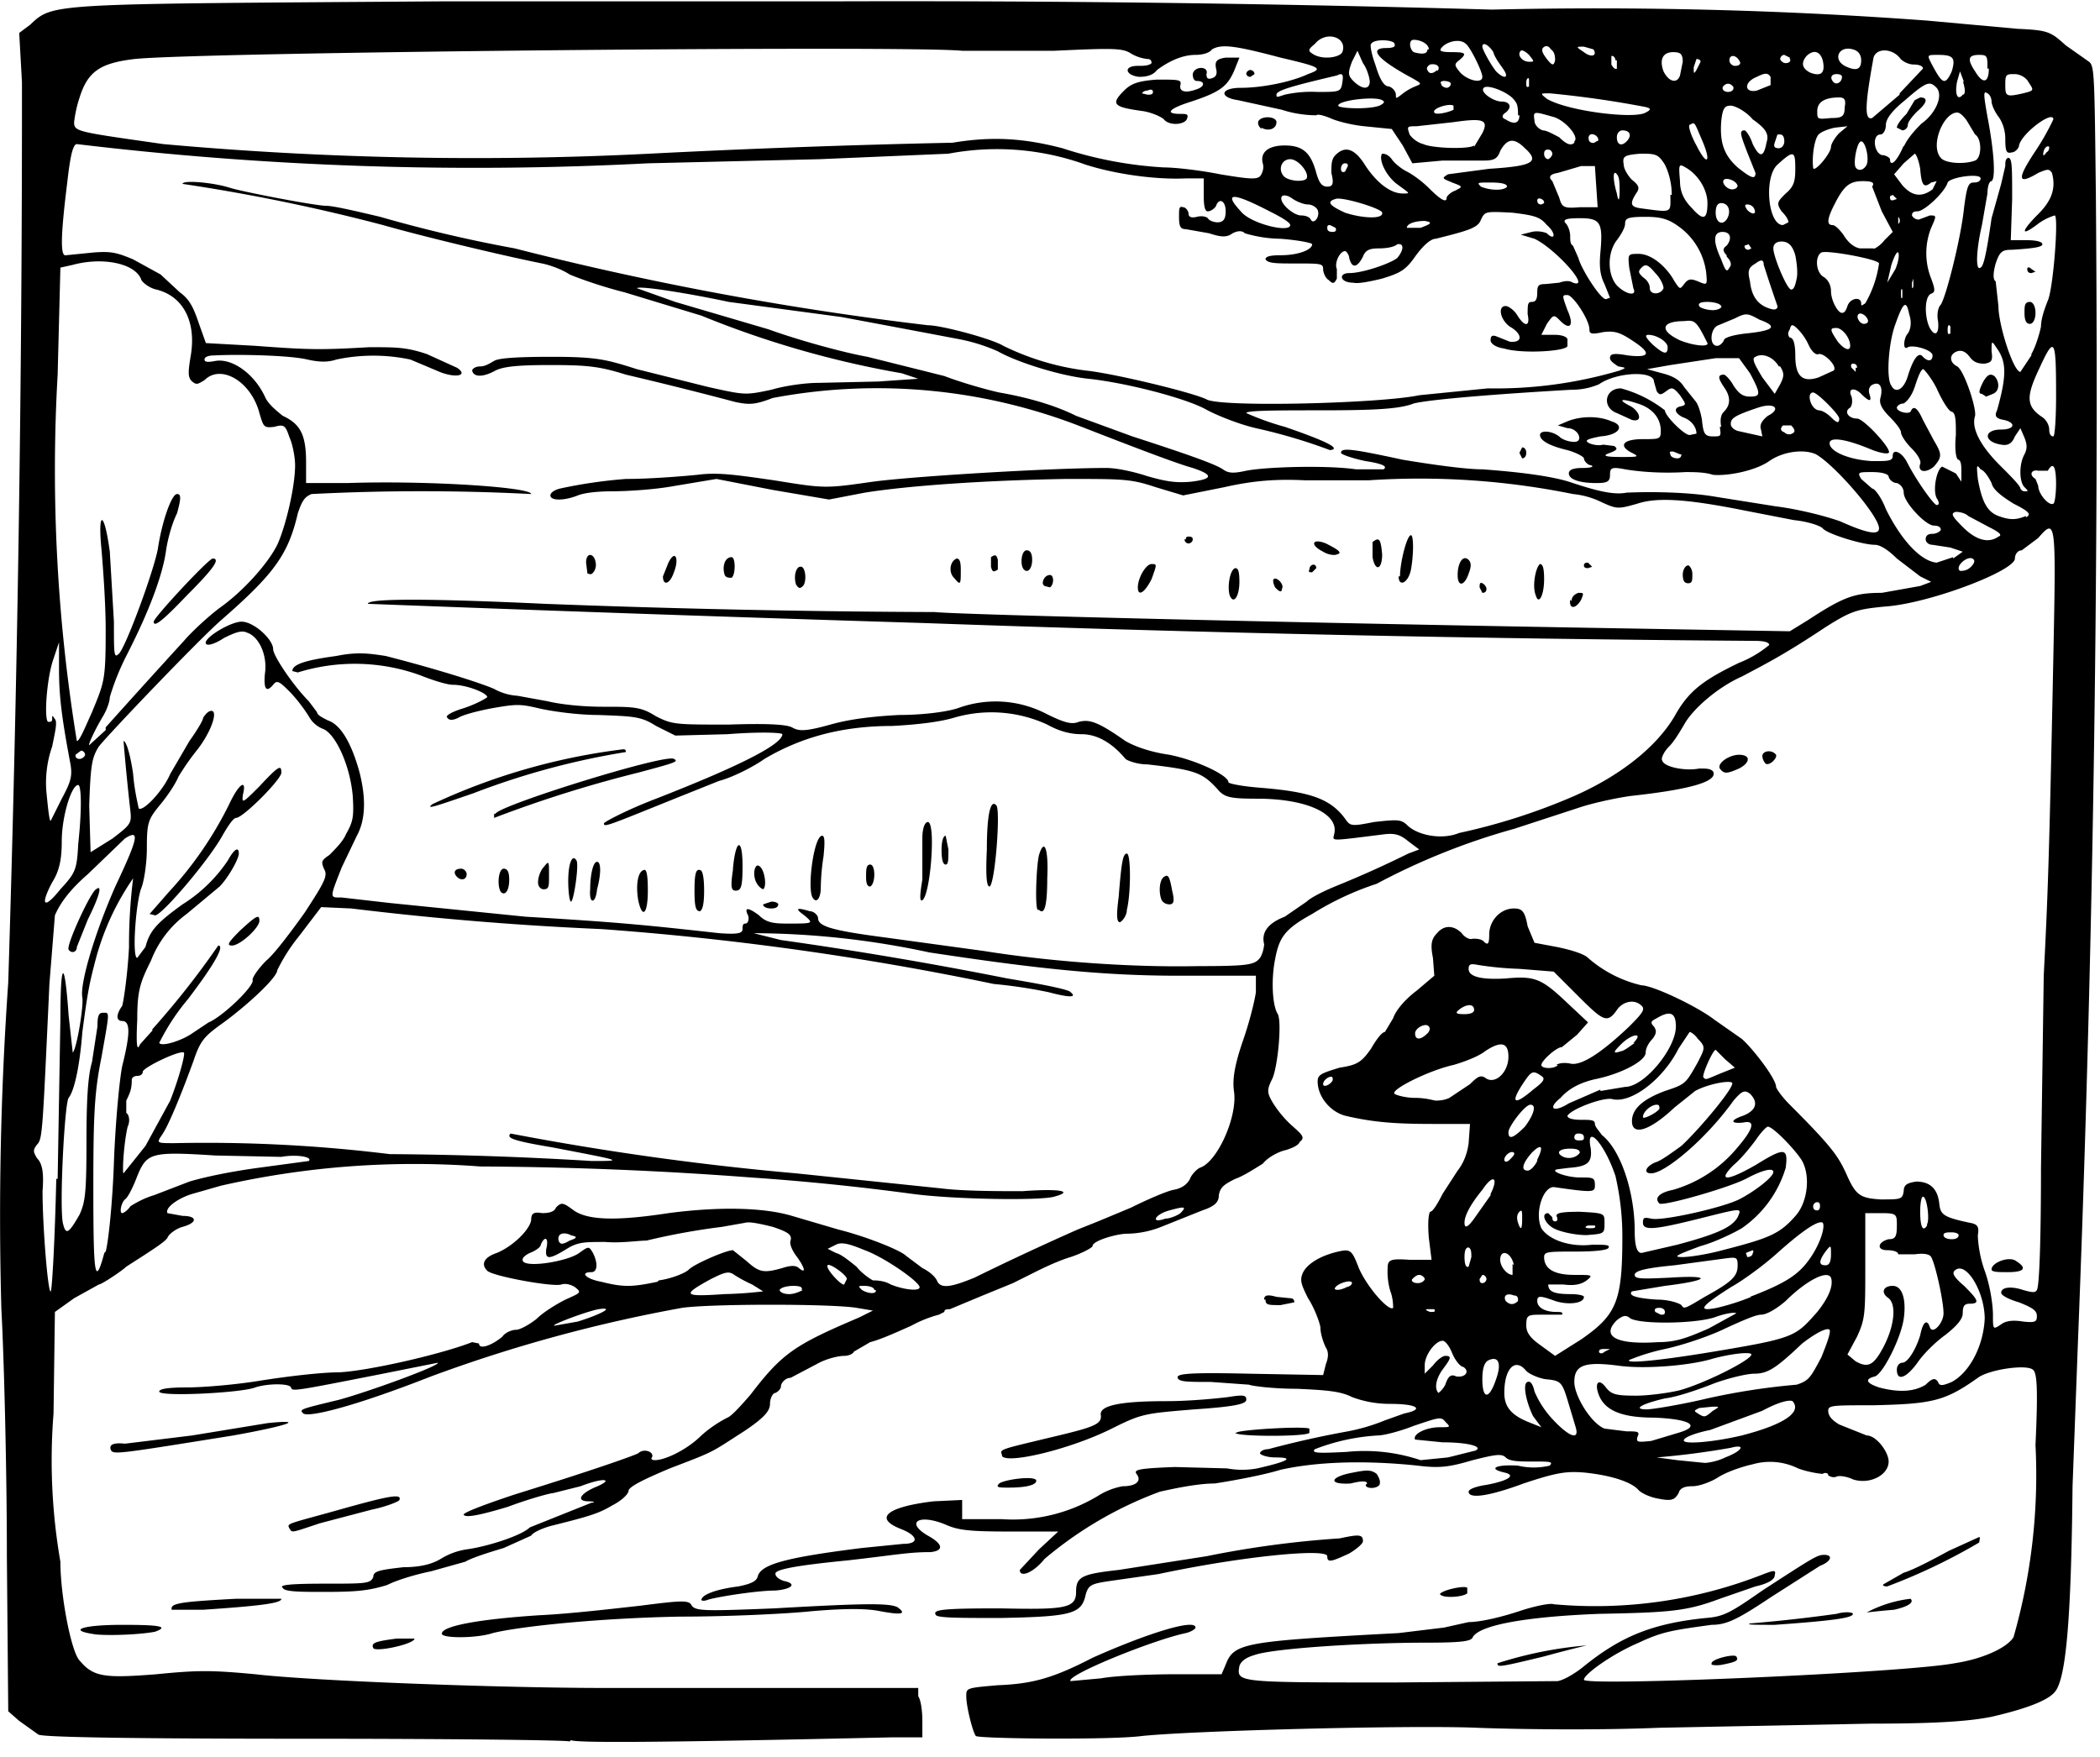 <?xml version="1.0" encoding="utf-8"?>
<svg xmlns="http://www.w3.org/2000/svg" xmlns:svg="http://www.w3.org/2000/svg" version="1.1" viewBox="0 0 153 128">
  <title>Tommy Brock sits on a bank, and watches Mr. Tod slink past in the distance.</title>
  <path d="M41.5 126.9c0-.1-8.6-.2-19.1-.2-12.1 0-19.2-.1-19.6-.3l-1.4-1-.8-.7-.1-11.3c0-6.2-.2-14.3-.4-18a244 244 0 0 1 .5-23.8A2058.4 2058.4 0 0 0 1.6 6l-.2-3.6.8-.6C3.9.2 3.5.3 32 .1h28.3a1512.4 1512.4 0 0 1 48.4.6 325.9 325.9 0 0 1 31.7.8l6.6.6c2.2.1 2.4.2 3.5 1.2l1.7 1.2c.4.3.4 1 .5 9.8a1756.1 1756.1 0 0 1-1.3 83.3l-.4 10.7c-.1 10-.5 14.1-1.3 15-.5.6-2 1.2-4.6 1.8-1.5.3-3.7.5-8.8.5l-15.4.3c-4.8.2-10.8.1-13.3 0-4.8-.2-20.5.2-24.4.6-2.2.3-11.9.2-12.1 0-.2-.2-.7-2.1-.7-2.9 0-.6 0-.6 2.3-.8 2.5-.1 4-.5 6.9-2 3.8-1.7 7.5-2.9 7.5-2.2 0 .1-.3.3-.7.4-2.4.5-8.8 3.1-8.4 3.5l2.2-.2c1.1-.2 3.6-.3 5.5-.3H89l.3-.7c.6-1.6 1.4-1.7 12.6-2.3l3.3-.4 1.8-.4c.9 0 2.5-.4 3.7-.8 1.2-.4 2.3-.6 2.5-.5a33.4 33.4 0 0 0 15.3-2.2c.8-.3.9-.3.8.1 0 .3-.5.6-1.4.8l-2.6.9c-2.4.9-3.6 1-8.8 1.1-5.2.2-8.7.8-9.2 1.7-.1.3-.8.4-3.5.4-4.3 0-11 .4-12.4.9-.7.2-1 .5-1.1.8-.2 1.2-.3 1.2 11.3 1.2l11.9-.1c.5-.1 1.3-.6 1.8-1 2.7-2.2 5-3.2 9-3.6 1.3-.1 1.8-.4 4.1-2 3.7-2.4 4-2.6 4.5-2.6.7 0 .5.5-.3.8l-3.6 2.3c-2.4 1.6-3.2 2-4.3 2-2.9.4-3.6.5-5.3 1.3-1.9.8-4 2.3-4 2.7 0 .5 23.3-.5 27-1.2 2-.3 3.8-1.1 4.3-1.9a43 43 0 0 0 1.6-14c.2-4.3.1-5.3-.2-5.5-.5-.4-3.2 0-4 .6-2.4 1.7-3.3 1.9-7.6 2-3 0-3.3 0-3.3.4s.3.7.8 1a2166 2166 0 0 0 2 .8c.7 0 1.6 1.2 1.6 1.9 0 1-1.4 1.7-2.6 1.3-.4-.2-1-.3-1.2-.2-.2.1-.5 0-.6-.1 0-.2-.3-.2-.4-.1-.1 0-1-.1-1.8-.4a4.6 4.6 0 0 0-3.3-.3c-.9.2-2 .6-2.6 1-.5.3-1.3.6-1.8.6s-.9.1-1 .5c-.3.5-.5.6-1.5.4-.6-.1-1.2-.4-1.4-.6-.5-.6-2-1.1-4-1.3-1.3-.1-2 0-4.4.8-2.7 1-4 1.1-4 .6 0-.2.6-.4 1.3-.5 1.6-.3 2.2-.7 1.3-.9-1.3-.3-.5-.6 1-.5a5 5 0 0 0 2.3 0c.3-.3 0-.3-1.2-.3-1 0-1.7 0-2-.3-.3-.3-.8-.2-2.4.2-1.7.5-2.4.6-4 .4-3.8-.4-7.3-.3-10 .3-1.3.4-3.5.8-4.8 1-1.3 0-3.1.4-4 .6a28 28 0 0 0-8.4 4.9c-.8 1-1.8 1.4-1.8.8l1.4-1.5 1.4-1.3h-3.6c-2.9 0-3.7-.1-4.6-.5-1.9-.8-3-.2-1.3.8 1.1.6 1.2 1.1.2 1.2-1.6 0-2.5.2-6 .6-4.1.4-5.4.7-5.3 1 0 .2.3.4.6.5 1 .2.6.6-.6.7-1.4 0-4.5.5-5 .7-.3.1-.4 0-.4 0 0-.4 1.1-.8 2.7-1 1-.2 1.3-.4 1.4-.7.2-.9 2-1.4 7.6-2.1l3-.3c1.2 0 1.1-.6-.2-1.1-2-.8-.9-1.6 2.4-2l2.1-.1v1.4h2.9a12 12 0 0 0 7-1.7 5 5 0 0 1 1.8-.7c1 0 1.4-.4 1-.9-.2-.3.1-.4 2.8-.5l3.8.1a6 6 0 0 0 2.2 0c2.2-.5 2.8-.8 1.3-.8-.6 0-1.1-.2-1.1-.3 0-.1.2-.3.6-.3a71.6 71.6 0 0 1 5.8-1.3 14 14 0 0 0 2.7-.8l1.4-.5c1.5-.3 1-.7-1-.7-1.1 0-2-.2-2.8-.5-.8-.4-1.7-.5-4-.6-1.7 0-3.3-.2-3.5-.3l-2.8-.2c-1.7 0-2.3 0-2.4-.3-.1-.3.8-.4 5.2-.3l5.4.1.2-.8c.2-.5.2-.9 0-1.2-.1-.2-.4-.9-.4-1.5-.1-.5-.5-1.5-.9-2.1-.5-1-.6-1.3-.4-1.8.3-.7 1.3-1.3 2.6-1.6.9-.2 1-.1 1.5 1.2.6 1.4 2.2 3.2 2.5 2.9 0-.1 0-.7-.2-1.2a5 5 0 0 1-.2-1.7c0-.6.2-.7 1.6-.6h1.6l-.2-1.6c-.1-1.2 0-1.8.1-1.9.2 0 .6-.7.9-1.3l1.1-1.7c.4-.5.7-1.2.8-2l.1-1.4h-2.7c-2.6 0-4.3-.1-6.4-.6-1.1-.3-2-1.4-2-2.5 0-.5.3-.6 1.6-1 1.3-.2 1.6-.4 2.3-1.4.4-.7.8-1.2 1-1.2l.6-1c.2-.6.9-1.4 1.7-2l1.3-1.1-.1-1.3c-.2-1-.1-1.4.3-1.8.5-.6 1.2-.6 1.8 0 .2.3.6.5.8.4.2 0 .6 0 .8.2.3.3.4.2.4-.5 0-1 .8-1.9 1.8-1.9.6 0 .8.2 1 1.3l.5 1.2 1.6.3c1 .2 2 .5 2.3.8a9 9 0 0 0 3.9 2c.8 0 4 1.5 5.3 2.5l2 1.4c.8.7 2.5 2.9 2.5 3.5 0 .1.4.7 1 1.3 3 3 3.5 3.7 4.1 5 .7 1.6 1 1.8 2.5 1.9 1.5 0 1.6 0 1.7-.6 0-.5.3-.6.9-.7 1 0 1.6.5 1.7 1.7.1.7.3.9 2.2 1.3.6.1.7.3.6.9 0 .4.1 1.5.5 2.6s.6 2.5.6 3.2c0 1.1 0 1.1.6.7.4-.3 1-.3 1.6-.2.9.1 1 0 1-.4s-.3-.6-1.3-1c-.7-.2-1.3-.5-1.3-.7 0-.4.7-.5 1.6-.2.7.2.9.2 1 0 .2-.3.3-4.2.3-8.9l.2-14c.3-5.9.4-8.5.7-23.2.2-10 .2-10.2-1.1-8.7l-1.2.9c-.3 0-.5.3-.5.6 0 .9-6.3 3.3-9.5 3.5-2 .2-2.4.3-4.3 1.5-3 2-4.4 2.7-6.1 3.6-1.8.8-3.6 2.4-4.2 3.5-.3.5-.7 1.2-1.1 1.6-.4.4-.6.9-.5 1 .1.5 1.7.8 2.7.6.5 0 .8 0 1 .2.4.7-1.4 1.3-6 1.8-1.4.2-3 .6-3.6.8l-4.9 1.6a49.1 49.1 0 0 0-10 4 21.4 21.4 0 0 0-4.7 2.2c-2 1.1-2.4 1.7-2.7 3.3-.3 1.5-.2 3.4.2 4 .3.6 0 3.8-.4 4.7-.4.8-.4 1 0 1.7a8 8 0 0 0 1.4 1.7c.8.7 1 .9.6 1.2-.1.3-.7.5-1 .6-.5.1-1.3.5-1.7 1-.5.3-1.4.9-2 1.1-.8.4-1.1.6-1.2 1.2 0 .5-.3.8-1.2 1.1l-3 1.2a7 7 0 0 1-2.5.5c-.7 0-2.5.5-2.5.9 0 .1-.7.5-1.6.8-1 .3-2.2.9-2.8 1.2l-1.4.7-2.2.9-2.4 1c-.2 0-.4 0-.4.2l-.4.2a9 9 0 0 0-2 .8c-.9.4-2.2 1-3 1.2l-1.2.7c0 .1-.3.3-.7.3-.4 0-1.3.2-2 .6l-1.9 1c-.4 0-.7.4-.7.6 0 .2-.2.4-.4.5-.2 0-.4.4-.4.8 0 .5-.4 1-1.9 2-2.5 1.6-2 1.4-5.4 2.7-1.9.8-2.9 1.3-3 1.6 0 .3-.6.8-1.2 1.1-1 .6-1.7.8-4.5 1.5-.7.2-1.3.5-1.4.7l-2 .9c-1 .3-2.3.7-2.8 1l-2.5.7c-1 .2-2.4.6-3.2 1-1.3.4-2.2.5-4.5.5-1.8 0-3 0-3.1-.3-.3-.2.5-.3 3-.3 3.1 0 3.4 0 3.6-.5 0-.4.4-.5 2.2-.7 1.4 0 2.2-.3 2.7-.6a5 5 0 0 1 1.9-.7c1.5-.2 4-1 4.6-1.6l4.5-1.8c.3 0 .2-.1-.2-.1-.9 0-.7-.5.4-1 1.5-.6.8-.8-1-.1l-2 .5c-.2 0-1.7.4-3.3 1-2 .6-3 .8-3.2.6-.2-.1 1-.6 3.7-1.5 5.8-1.8 8.6-2.8 9-3 .4-.4 1.2-.1 1 .3-.1.1 0 .2.2.2.8 0 2.4-.8 3.4-1.8a9 9 0 0 1 1.9-1.3c.3-.1 1.1-1 1.7-1.7 2.3-3 3.2-3.6 7.9-5.6l1-.5-1.2-.2c-1.8-.3-10.6-.3-12.7 0a108 108 0 0 0-18.3 5c-5.6 2.2-8.9 3-9.3 2.7-.3-.3-.3-.3 2.6-1 2.2-.6 7.4-2.5 7.2-2.7l-4 .8c-6.6 1.3-6.6 1.3-6.7 1-.1-.3-1.7-.3-2.6 0-1 .4-7 .7-7 .3 0-.2.7-.3 2-.3 1.2 0 3.6-.2 5.4-.5 1.9-.3 4.4-.6 5.7-.6 2.1-.1 7.4-1.3 9.7-2.2l.5.1c0 .5 1 .1 1.7-.5.2-.3.7-.5 1-.5.3 0 1-.4 1.5-.8.5-.5 1.5-1.1 2.1-1.4 1.1-.5 1.2-.5.7-.9-.3-.2-.7-.3-1-.2-.6.2-5-.6-5.4-1-.5-.5-.2-1 .7-1.3 1.2-.5 2.4-1.7 2.5-2.4 0-.5.2-.6.8-.5.5 0 .9-.1 1-.4.4-.4.5-.4 1.3.2 1 .7 3 .8 6.9.2 3.8-.5 7-.4 9 .2l3.4 1c2 .5 4.5 1.5 4.9 1.9l1.2.9c.6.3 1 .7 1.1 1 .3.5 1 .4 2.7-.3a208.9 208.9 0 0 1 7.5-3.5L80 89l2.4-1c1.2-.6 2.6-1.2 3.1-1.3.6-.1 1-.4 1.2-.8.1-.3.5-.7.7-.8 1.3-.4 2.8-3.8 2.5-5.6-.1-.8 0-1.7.6-3.5.5-1.4.9-3 1-3.7v-1.2h-5.6c-5.5 0-10.3-.5-18.2-1.7A61.5 61.5 0 0 0 54.9 68l2 .5a296.5 296.5 0 0 1 16.5 2.8c2.4.4 4.5.8 4.6 1 .5.4-.1.4-1.6 0a36 36 0 0 0-4-.6 216.2 216.2 0 0 0-28.6-4 233.5 233.5 0 0 1-18.2-1.5l-2.2-.1-1.6 2.1a13 13 0 0 0-1.6 2.5c0 .5-2 2.4-3.9 3.8-1.4 1-1.7 1.3-2.2 2.8-.8 2.2-1.8 4.7-2.3 5.4-.4.6-.4.6.9.6a109.3 109.3 0 0 1 15.7.8 267.3 267.3 0 0 1 14.7.5c2.4 0 2.3 0-2.9-1-3-.5-3.3-.7-3-1A207.5 207.5 0 0 0 58 85.5l10.6 1.1c1.6.2 4.2.2 5.9.2 2.7-.2 3.8 0 2.3.4-1 .3-7.3.2-10.3-.2a178.8 178.8 0 0 0-11.8-1.2A277 277 0 0 0 35 85a63.5 63.5 0 0 0-18.9 1.4L14 87c-1 .3-2 1-1.8 1.4l1.1.2c1.1 0 1.1.5 0 .8-.4.1-1 .5-1.1.8-.2.3-1 .8-1.6 1.2l-1.4.9c-.3.3-1.8 1.3-2 1.3l-1.8 1-1.4 1-.1 7.4a43.2 43.2 0 0 0 .5 10.8c0 2.5.8 6.6 1.4 7.2 1 1.2 1.8 1.3 5.6 1 3-.3 4-.3 7.2 0 4.3.5 18 1 25.5 1h22.8v.6c.2.3.3 1.1.3 1.8v1.2h-2.3c-17.7.4-23 .4-23.3.2zm84.2-20.7c1.3-.5 1.5-1 .4-.7a57.5 57.5 0 0 1-5.4.7l1.5.2 2 .2c.2 0 .9-.1 1.5-.4zm-20.2 0 2-.5c.6-.3-.6-.6-2.4-.6l-2-.2c-.2-.4.8-.9 1.8-.9.8 0 .8 0 .4-.4-.3-.4-.5-.3-2.3.3-1 .4-2.2.7-2.6.7a15 15 0 0 0-4.6 1c-.3.3.3.3 2.3.2a12.8 12.8 0 0 1 5.4.6l2-.2zm16.8-1.8c1.7-.5.8-1-1.8-1.1-2.3 0-3.4-.5-3.9-1.4-.5-1-.2-1.6.4-.8.4.5.7.6 2.2.6.9 0 2.4-.2 3.2-.4 1.8-.5 5.2-2.2 5.2-2.6 0-.2-1.3-.1-2.8.3-1.6.5-5 .8-7 .5-2.4-.3-3.1 0-3.1 1.2 0 1 1.2 3 2.2 3.4l1.6.2c.8 0 1 0 .8.4-.1.4 0 .4 1 .3l2-.6zm4.6.2c3.1-.8 4.4-1.7 3.7-2.5-.2-.1-.9 0-2.2.7l-3.8 1.4c-1 .2-1.8.5-1.9.7-.3.4 2.1.2 4.2-.3zm-12.1-.6-.6-2c-.4-1.3-.5-1.4-1.6-1.5-.6-.1-1.2-.4-1.4-.6-.8-1-1.6-.2-1.6 1.6 0 1 .5 1.6 1.7 2.1l1 .4-.6-.8c-.5-1-.8-2.4-.4-2.5.2-.1.4.2.5.7a7 7 0 0 0 1.3 2c1.2 1.3 2 1.6 1.7.6zm10-1.2c.5-.3.5-.3 0-.3l-1 .1c-.4.2-.4.2-.1.4.5.3.5.3 1.1-.2zm-.4-.9a49.1 49.1 0 0 1 6.5-1c.9-.3 1-.5 1.8-2 .4-1 .7-1.8.6-2-.2-.2-1.1.3-2 1-1.9 1.8-2.5 2.2-3.5 2.2-.5 0-1.8.3-2.9.7-1 .4-2.7 1-3.6 1.1-1.7.4-2.4.8-1.3.8.3 0 2.3-.3 4.4-.8zm-18.3-1.6c.7.1 1-.4.5-.7-.2 0-.6-.5-.8-1-.2-.5-.5-.9-.7-.9-.5 0-1.3 1-1.3 1.8v.6l.6-.6c.3-.4.7-.7.9-.7.5 0 .4.2-.2 1-.5.7-.6 1.4-.3 1.7 0 0 .3-.2.5-.6.2-.6.4-.8.8-.6zm2.9.2c.4-1.1.2-1.7-.5-1.4-.3.1-.5.5-.5 1.4 0 1.5.5 1.5 1 0zm31.3.4c.5-.5.7-.5.9-.2.1.3.3.3 1 0 1.3-.7 2.3-2.6 2.4-4.6 0-2-1.4-4.3-2.2-3.5-.2.2 0 .5.7 1.1 1 1 1.2 1.3.4 1.3-.4 0-.5.2-.5.7 0 .4-.4.9-1.3 1.6-.7.5-1.6 1.4-2 2-.8 1.1-1.5 1.4-1.5.5 0-.3.2-.5.4-.5.4 0 1-1 1.3-2 .2-1 .5-1.2.7-.6.2.6 1-.3 1-1 0-.9-.6-3.6-.9-4.1-.1-.2-.5-.3-1.2-.2h-1.2c0-.2-.4-.3-.8-.3-.8 0-.7-.6.1-.8.5 0 .6-.2.6-1s0-.9-1.1-.9h-1.2v3.8c0 3.5 0 3.9-.6 5.2l-.7 1.3.6.5c.9.5 1.3.3 2-1 .8-1.5 1-3.1.4-3.6-.6-.4-.4-.9.3-.9s1 1 .8 2.4c-.2 1.4-1.5 4-2.1 4.2-.8.2-.6.5.3.8 1.5.4 2.6.3 3.4-.2zm-15.5-2.4c6-1 6-1.1 7.6-2.9.8-1 1.2-1.9 1-2.5-.3-.6-1.9.3-3.3 1.7-.7.6-1.4 1-1.8 1-.4 0-1.5.5-2.6 1-1 .5-3 1.2-4.4 1.5a15 15 0 0 0-2.6.8c-.3.3 2.5 0 6.1-.6zm-9.6-.9c2.6-1.8 3-2.8 3-7.5 0-2-.3-3.5-.5-4.4-.8-2.4-2.2-3.9-1.8-2 .1 1-.2 1.3-1.6 1.4l-.8.1c-.7.1.6.6 1.6.6s1.1 0 1.1.6c0 .5-.2.5-3 .1-.8 0-1.4 1.9-.9 3 .5.8 2 1.4 3.7 1.2.9 0 1.3 0 1.2.2 0 .2-1 .3-2.4.3-2 0-2.3 0-2.3.4 0 .9.8 1.3 2.2 1.3 1.3 0 1.4 0 .9.4-.4.3-.9.4-1.7.3h-1.1c0 .5.4.7 1.6.7.6 0 1 .1 1 .2 0 .5-1.2.6-2.1.3-1.1-.4-1.3-.4-1.3 0 0 .5.6.8 1.4.8.3 0 .5 0 .4.2h-1.4c-1.1 0-1.2 0-1.2.8 0 .5.3.9 1 1.4l1.1.8 1.9-1.2zm-1.8-8c-.8-.3-1.2-1.2-.6-1.2l.3.3c0 .1 0 .3.2.3s.2-.2.1-.4c0-.2.3-.3 1.7-.3 1.8.1 1.8.1 1.8.8 0 .8 0 .8-1.3.9-.8 0-1.7-.2-2.2-.4zm2.8-.3h-.5c-.3.1-.2.2.1.2.3 0 .5 0 .4-.2zm1.1 9h-.4c-.2 0-.4 0-.4.2 0 .1.2.2.4 0l.4-.2zm7.2-1.5 2-1.1c-.1-.1-.8 0-1.6.3-1.6.5-5.8.5-6.2 0-.3-.2-.5-.1-.9.2-1.2 1.2 0 1.8 3 1.6 1.3 0 2.1-.3 3.7-1zm-82.4-.5c1.6-.5 2.8-1.1 1.5-.9-1 .2-3.6 1.2-3.2 1.2l1.7-.3zm79.2-.7c0-.2-.2-.3-.4-.3-.3 0-.4.1-.3.3l.4.2c.2 0 .3 0 .3-.2zm-16.8-.2h-.5c-.2 0-.1.1.2.2.3 0 .4 0 .3-.2zm23-.9c2.6-1 3.5-1.6 4.3-2.7.8-1.1 1.2-2.4 1-2.7-.3-.2-1.4.5-3.3 2.2-1 .9-2.5 2-3.4 2.5-2.2 1.4-2.5 1.8-1 1.5a17 17 0 0 0 2.5-.8zm-3.3 0c2-1.1 2.4-1.5 2.4-2.3 0-.6-.1-.6-.9-.5l-3.7.5c-2.1.2-2.9.4-2.9.7 0 .3.5.3 2.6.2 3.1-.2 2.9.2-.4.6l-2.4.4c-.3.3.3.5 1.8.6 1 0 1.7.3 1.8.4.2.3.2.3 1.7-.6zm-13.6.3c0-.2 0-.4-.3-.4-.5-.2-.8 0-.6.4.3.3.6.3.9 0zm-55-.7-.8-.5a10 10 0 0 1-1.3-.7c-.4-.3-.7-.2-1.7.3-2.2 1.2-2 1.3 1 1.1a29 29 0 0 0 2.8-.2zM4.2 85.9l.2-11.6c0-4.3.3-4.6.6-.3l.3 2.7c.3-.3.8-3.4.7-4-.2-1 .9-4.7 2.4-8.1 1.7-3.6 1.8-4.2.7-3.5l-2.7 2.6C4.9 65 4.3 66 4 66.7l-.4 5c-.5 10.8-.5 11.3-.9 11.7-.3.4-.3.5 0 1 .4.4.5 1.1.4 2.4 0 2.6.4 7.5.6 7.3.1-.2.3-3.8.4-8.2zM5 69.2c-.2-.3 1.6-4.2 2-4.4.5-.4.2.6-.6 2.2l-.8 2c0 .4-.4.5-.6.2zM58.4 94c.1-.2-.1-.3-.6-.3-.4 0-.9.1-1 .3 0 .1.2.3.7.3.4 0 .8-.2 1-.3zm5.3 0c0-.2-.4-.3-.7-.3-.5 0-.5 0-.2.3.5.3 1.1.3 1 0zm3.3-.2c0-.4-2.6-2.2-4-2.7-1.2-.5-1.7-.6-2.1-.4l-.6.3.6.3c.4.1 1 .6 1.5 1 .4.5 1 .9 1.2 1 .2 0 .8 0 1.3.3 1 .4 2.1.5 2.1.2zm31 0c.3 0 .5-.2.5-.3 0-.3-1 0-1.2.3-.2.2.2.3.8 0zm-50-.5c.8-.1 1.9-.5 2.2-.8.4-.4 2.7-1.4 3.2-1.4l1 .8c.9.8 1.2.9 2.6.5.6-.2 1-.2 1.2 0 .6.5.4-.1-.2-.9-.3-.4-.5-.9-.4-1.1.1-.4-.1-.6-1.3-1-.8-.2-1.7-.4-2-.3l-1.7.3a50 50 0 0 0-5.5 1c-.6 0-1.9.2-3 .1-1.5 0-2 0-2.8.5-1.3.8-1.6.8-1.5 0 .2-.8-.1-1-.4-.3 0 .2-.5.5-.8.6-.4.2-.6.4-.5.6.3.5 3.3 0 4.1-.6.7-.5.7-.5 1 0 .4.8.3 1.4-.1 1.4-.9 0-.4.5.7.7 1.6.4 2.2.4 4.1 0zm13.7-.1c0-.3-1.3-1.2-1.4-1-.2.2 1 1.5 1.2 1.4l.2-.4zm42.1 0c0-.1-.2-.3-.4-.3s-.4.2-.5.3c-.1.1 0 .3.4.3.3 0 .5-.2.5-.3zm4.5 0c0-.1-.1-.3-.3-.3l-.2.3c0 .1 0 .3.2.3s.3-.2.3-.3zm2-1c-.2-1-1-1.2-1-.4 0 .5.5 1.1.9 1.1v-.8zm-102.6-1c.2-.7.5-3.6.6-6.5.1-2.8.4-6 .6-7 .6-2.4.6-3.3 0-3.3-.4 0-.5-.4 0-1.1.1-.3.4-2.3.5-4.3a39 39 0 0 1 .3-5A19 19 0 0 0 7 69.8c-.5 1.9-.6 2.4-1 5.4-.2 2.6-.6 4.3-1 4.8-.3.4-.7 8.2-.4 9.2.2.8.4.7 1.2-.7.4-.9.5-1.5.5-5.3 0-3 .1-4.8.4-5.8l.4-2.6c0-.8.1-1 .4-1 .5 0 .5-.2-.1 3.2-.5 2.5-.6 4-.6 9.4 0 6.5.1 7.5.8 4.9zm99.5.4c0-.3 0-.6-.2-.7-.2 0-.3.2-.3.7 0 .5.1.8.3.7l.2-.7zm26.2-.2c0-.7 0-.7-.4-.2-.5.7-.5 1 0 1 .3 0 .4-.3.4-.8zm-7.9-.3c3.5-.9 4.2-1.2 5.4-2.6.8-1 1-2.8.4-3.9-.4-.7-2.1-2.5-2.5-2.5-.1 0-.5.4-.9 1-.3.4-1 1.3-1.6 1.8-1.2 1.2-.5 1.2 1.6 0 2.1-1.3 2.4-1.3 2.2.2a8.2 8.2 0 0 1-3.2 4.4c-.5.3-1.9 1-3 1.3-1.9.7-2 .8-1.3.8.5 0 1.8-.2 2.9-.5zm2.2.2c.1-.1 0-.2 0-.2l-.5.2.1.3c.2 0 .4-.1.4-.3zm-5.5-.6c3-.8 4-1.3 4.4-2 .3-.7.4-.7-2.8.1-3.2.8-4.1.9-4.1.3 0-.4.1-.4.6-.3.8.2 5.2-.8 6.4-1.4 1-.5 2.5-1.6 2.5-2 0-.3-.7-.2-2 .5-1.4.7-6 2-6.3 1.8-.4-.4 0-.8 1-1a9.5 9.5 0 0 0 4.7-3.1c1.2-1.4 1.3-2 .4-1.8-1 .1-.9-.2 0-.5 1-.4 1.1-1 .5-1.6-.4-.3-.6-.2-1.2.5-2 2.8-5 5.3-6 5.3-.6 0-.4-.5.3-.8.4-.1 1.2-.7 1.9-1.2 1.3-1.2 3.9-4.3 3.7-4.6-.2-.2-1.8.1-2.7.6l-1.5 1.2c-1.8 1.7-3.1 2.1-3.1 1 0-.9.8-1.6 2.4-2.2 1.5-.5 1.5-.5 2.4-2.1.5-1 .6-1.1 0-1.7-.2-.3-.5-.5-.6-.5l-.8 1.2c-1.1 2.2-3.4 4-4.8 3.7-.6-.2-3 .7-3.3 1.2 0 .2.4.3 1 .3.7 0 1 0 1 .3 0 .2.3.5.5.8 1.4 1.1 2.4 4.2 2.4 7 0 1.2.2 1.6.5 1.6l2.6-.6zM41.6 90c-.7-.3-1 0-.9.4.1.3.3.3.8 0 .6-.2.6-.3 0-.4zm101.1 0c0-.1-.2-.2-.5-.2s-.6 0-.6.2.3.3.6.3.5-.1.5-.3zm-34.1-3c.6-1.2.2-1.5-.6-.3-.9 1.1-1.3 1.9-1.3 2.4 0 .4.2.4.7-.3l1.2-1.7zm2.3 1.8c0-.5 0-.7-.2-.5-.2.2-.2.5-.1.8.2.6.3.5.3-.3zm29.5.4c.2-.3 0-2-.3-2-.1 0-.2.4-.2 1.1 0 1.1.2 1.5.5 1zM86 88.4c.5-.5.3-.5-.8-.2s-1.4 1-.3.6c.4 0 1-.3 1.1-.4zm-76.5-.5c.3-.2 1-.6 1.7-.8l2.6-1c1-.3 2.8-.7 5-1l3.7-.5c.3-.3-.9-.5-2-.3l-4.8-.1c-4.7-.3-5-.2-5.7 1.5-.3.8-.7 1.6-.9 1.7-.3.3-.4 1-.2 1 .1 0 .4-.2.6-.5zm123.1 0c0-.1 0-.3-.2-.3s-.3.2-.3.3c0 .2.1.3.3.3.1 0 .2-.1.2-.3zm-122-4.4 1.8-3.3c.7-1.8 1.1-3.4 1-3.5-.3-.2-3 1.1-3 1.4 0 .2-.2.3-.4.3s-.4.1-.4.3c0 .6-.1.9-.4 1.5v.9c.2.1.3.6.1 1-.3 1.3-.4 3.4-.3 3.4l1.6-2zm101.4 1c.5-1 .3-1.2-.4-.5-.7.8-.8 1.3-.3 1.3.2 0 .5-.3.7-.7zm-1.7-.5c-.2-.2-.7.2-.7.5 0 .2.2.2.4 0s.4-.4.3-.5zm4.8 0c0-.2-.2-.3-.7-.3-.8 0-1.1.3-.5.6.5.2 1 0 1.2-.3zm.3-1.1c0-.2-.1-.3-.4-.3-.2 0-.3.1-.3.3 0 .1.1.2.3.2.3 0 .4 0 .4-.2zm-4.3-.8c.6-.8.9-1.6.4-1.6-.4 0-1.6 1.6-1.6 2 0 .6.4.4 1.2-.4zm9.8-1.3c0-.2 0-.3-.2-.3-.4 0-1 .5-1 .9 0 .2 1-.3 1.2-.6zm-4.3-1.3 1.8-.3c1.4 0 3.7-2.8 3.7-4.4 0-1-.4-1.2-1.4-.6-.4.2-.5.3-.2.6.2.3.2.5-.1.9-.3.3-.5.7-.5 1 0 .6-1.7 1.5-3.5 1.9-1 .2-2 .6-2.7 1.4-1 .8-.5 1.1.6.4l2.3-1zm-11 .5 1.5-1c.6-.6.8-.7 1.2-.4.7.4 1.6-.5 1.6-1.6 0-1-.5-1.2-1.7-.4-.5.4-1.6.8-2.3 1-1.8.4-4.6 1.8-4.3 2.1.1.1.8.3 1.5.3.8 0 1.4.2 1.5.2.1 0 .6 0 1-.2zm6.1-.6c.8-.6.9-.8.6-1-.6-.4-.7-.4-1.3.5-1 1.5-.7 1.7.7.5zm-14.6-.7c0-.2 0-.3-.3-.2-.2.1-.4.3-.4.5 0 .3.6 0 .7-.3zm28.3-.5 1-.4-.7-.6-.7-.7c-.2 0-1 1.8-.9 2 .2.2.1.2 1.3-.3zm-12-.6c.1-.1.5-.2 1-.1.8.2 2.3-.8 4.3-2.7 1.1-1.1 1.2-1.3.8-1.6-.5-.4-1.3-.2-1.7.4-.7 1-1 .8-2.8-1l-1.8-1.8-2.5-.2a24 24 0 0 1-3.1-.3c-.5-.1-.6 0-.6.3 0 .6 1 .8 2.7.7 2.1-.2 2.6 0 4.4 1.7l1.6 1.5-.8.9-1.1.9c-.4 0-1.5 1-1.5 1.3 0 .3 1 .3 1.2 0zM119 76c.8-.8-.1-.7-.9.1-.6.6-.6.7 0 .5.2 0 .7-.4 1-.6zM11.1 75a61.4 61.4 0 0 0 4.8-6.1c.5 0-.3 1.4-2.2 3.9a15.9 15.9 0 0 0-2.1 3.2c.2.3 1.7-.2 2.4-.7l1.2-.8c1-.4 3.4-2.7 3.2-3.1 0-.2.4-.8 1-1.4.6-.5 1.8-2.1 2.8-3.5 1.5-2.3 1.7-2.7 1.4-3.2-.2-.5-.2-.6.4-1 .4-.4 1-1 1.2-1.5.5-.9.6-1.2.5-2.8-.2-2.3-1.3-4.6-2.2-4.9a2 2 0 0 1-1-.9 12 12 0 0 0-1.3-1.7c-.8-.8-1-1-1.3-.6-.5.6-.7.3-.6-.8.2-1.3-.4-2.7-1.3-3-.4-.2-.9 0-1.7.4-.6.4-1.2.6-1.3.4-.2-.4 1.8-1.6 2.6-1.6.9 0 2.3 1.3 2.3 2 0 .5 1.5 2.7 2.6 3.8l.6.8c0 .2.4.4.8.6.9.3 1.7 1.6 2.3 3.8.5 2 .4 3.5-.2 4.6l-1.1 2.3c-.9 2.3-.9 2.2 0 2.2l3.5.4 9.9 1c6.7.4 8.7.6 14.1 1.2 1.4.1 1.7 0 1.7-.3 0-.2 0-.4.2-.4s.3-.3.2-.6c-.3-.6 0-.6.8 0 .5.5 1 .6 2 .6 2 0 2 0 1.3-.6-.7-.5-.6-.6.4-.3.3 0 .6.3.6.5 0 .6 1 .9 4.8 1.4l7.3 1c5 .8 10.9 1.2 15.6 1.1 3.7 0 4.1-.1 4.5-.6.2-.3.3-.8.3-1-.2-.8.2-1.5 1.5-2l1.6-1.1c.3-.3 1.3-.8 2.3-1.2a76.3 76.3 0 0 0 5.1-2.3l.8-.3-.8-.6c-.6-.5-1-.6-1.8-.5-4 .5-3.7.5-3.6 0 .4-1.5-2-2.6-5.6-2.6-2 0-2.4-.1-2.9-.7-1.1-1.2-1.6-1.4-5.1-1.8-.8 0-1.5-.3-1.6-.4-1-1.2-2.1-1.8-3.2-1.8-.8 0-1.6-.2-2.5-.7a9.7 9.7 0 0 0-6.8-.5c-1 .3-2.6.5-4.5.6-3.6 0-6.6.8-9.3 2.4-1 .7-2.5 1.4-3.3 1.6l-3 1.2C44.2 60.2 44 60.3 44 60c0-.1 1.7-1 3.8-1.8 6.4-2.5 9.2-4 9.2-4.7 0-.1-1.4-.2-4 0l-3.8.1-1.4-.7c-1.1-.7-1.6-.7-4.2-.8-1.6 0-3.6-.3-4.4-.5-1.3-.3-1.6-.3-3.3 0-1.1.2-2.2.5-2.5.7-.4.2-.7.2-.8 0-.2-.1.2-.4 1.2-.7.9-.3 1.6-.7 1.7-.8 0-.3-1.5-.9-2.5-.9-.4 0-1.4-.3-2.4-.7a14 14 0 0 0-8.9-.2l-.4-.1c0-.5 1-.8 3.2-1.1 1.5-.3 2.3-.2 3.6 0 3.9 1 7 2 7.9 2.4a4 4 0 0 0 1.7.5l2.2.4c.8.2 2.4.4 4 .4 2.3 0 2.8 0 3.9.7 1.2.6 1.4.6 5.3.6 2.9-.1 4.2 0 4.6.2.5.3 1 .3 2.8-.2 1.4-.4 3.1-.6 5-.7 1.6 0 3.4-.2 4.3-.5a8 8 0 0 1 6.4.4c1.4.7 1.9.8 2.4.6.8-.2 1.4 0 3.4 1.4.7.4 1.8.8 3.2 1 2 .4 4.3 1.5 4.3 2 0 .1 1 .3 2.3.4 3.7.3 5.2.8 6.3 2.4.3.4.5.4 2 .1 1.8-.2 2-.2 2.5.3.8.7 2.5 1 3.7.5a44.7 44.7 0 0 0 8.4-2.7c3.4-1.5 6-3.6 7.3-5.8 1-1.8 2-2.6 4.7-3.9a8 8 0 0 0 2.2-1.3c0-.2-.4-.3-1-.3a2127.7 2127.7 0 0 1-60.6-1.3A5580.6 5580.6 0 0 1 26.8 44c0-.4 4.3-.4 12.9 0a815.5 815.5 0 0 0 28.4.6c2 .2 27 .8 50.8 1.2l11.5.2 1.3-.8c2.6-1.7 3.4-2 5.4-2l2.8-.5.8-.3-.8-.4-1.7-1.3c-.6-.6-1.2-1-1.6-1-.9 0-3.5-.8-3.8-1.2-.2-.2-1.1-.5-2.1-.6l-3.6-.7c-4-.8-6.3-1-7.8-.5-1.4.4-1.5.4-2.6-.1a6 6 0 0 0-2.1-.6 56 56 0 0 0-14.9-1h-4.6c-2-.1-3.7 0-5.9.5l-3 .6-2-.6c-1.8-.6-2.3-.6-6.5-.6-6 .1-11.6.5-14.7 1l-2.6.5-4.1-.7-4.1-.8-3 .5c-1.6.3-3.7.4-4.6.4-1 0-2 .1-2.5.3-1 .4-2 .4-2 0 0-.2.3-.4.7-.5a35.5 35.5 0 0 1 4.8-.7c1.8 0 4.2-.2 5.2-.3 1.5-.2 2.8 0 5.6.4 3.7.6 3.7.6 7.2.1 3-.4 13-1 17-1 .8 0 2.1.3 3 .6 1.4.4 2.1.5 3.2.4 1.6-.2 1.6-.5.1-1-1.1-.3-4-1.4-8.1-3A40.9 40.9 0 0 0 56.3 29c-1.3.5-1.7.5-2.7.3a288.8 288.8 0 0 0-8-2c-1.9-.6-2.8-.7-5.5-.7-2.3 0-3.4.1-4 .4-.9.5-1.6.5-1.7 0 0-.1.2-.3.6-.3.4 0 .8-.3 1-.4.3-.2 1.6-.3 4.2-.3 3.3 0 4 .2 6.2.9l5.2 1.3c2.7.6 2.7.6 4.6.2 1-.3 2.5-.5 3.4-.5l4.4-.1 2.9-.2-1.2-.4A70.4 70.4 0 0 1 51.1 23l-5.6-1.7c-1.6-.4-3.3-1-4-1.3-.6-.4-1.5-.7-2-.8-3-.6-8.8-2-11.6-2.8a135.9 135.9 0 0 0-14.6-3c0-.3 2.3-.1 3.5.3 1 .3 6.2 1.3 7 1.3.5 0 2.2.4 3.9.8a100.7 100.7 0 0 0 9.8 2.3 231.8 231.8 0 0 0 30.1 5.6c1 0 4.7 1 5.5 1.5a19 19 0 0 0 6 1.8c2 .2 7.8 1.6 8.8 2.1 1 .6 12.7.3 15.5-.3l5-.5A31.8 31.8 0 0 0 118 27c.5-.2.5-.2-.1-.3-.3-.2-.6-.4-.6-.6 0-.3.2-.4 1.3-.2 1.7.2 1.7-.2.3-1.1-.9-.6-1.3-.7-2.1-.6-.9.2-1 .1-1-.2 0-.7-1.2-2.5-1.6-2.5-.4 0-.4 0 0 1.1.5 1.1.2 1.5-.5.8-.5-.5-.5-.5-1 .2l-.4.8h1c.4 0 .8.1.9.3v.5c0 .4-3.3.6-4.6.2-.7-.1-1-.4-1-.6 0-.3.1-.4.4-.3l1 .4c1 .1.9-.6 0-1.1-.7-.5-.9-1.5-.3-1.5.2 0 .6.3.8.6.6 1 1 .9.8 0 0-.7 0-.9.3-.9s.4-.2.4-.7c0-.5.1-.6.6-.6l1-.1c.3-.1.7-.2 1 0 1.4.5-1.3-2.5-2.8-3.2l-1-.3.8-.2c.4-.1.9 0 1.1.1.6.6.7 0 0-.6-.5-.6-.9-.7-2.5-.9-2-.1-2-.1-2.3.5-.2.6-.9.8-3.3 1.4-.4 0-1 .6-1.5 1.3-.7 1-1.1 1.2-2.4 1.6-.8.2-1.8.4-2.1.3-1 0-1.1-.7-.3-.7 1 0 3-.7 3.5-1.1.5-.6.5-1.1 0-1-.2.2-.8.3-1.3.3-.7 0-1 .1-1.2.6-.4.8-.8.9-1 .1 0-.2-.2-.5-.3-.5-.4 0-.8.9-.6 1.3v.7c-.2.4-.3.4-.6.1-.2-.1-.4-.5-.4-.8 0-.4-.2-.4-2-.4-1.4 0-2 0-2.2-.3 0-.2.3-.3 1.1-.3 1.3 0 2.3-.4 2.3-.8 0-.1-1-.3-2.3-.4a9.6 9.6 0 0 1-2.6-.4c-.2-.2-.5-.2-.9 0-.4.3-.8.3-1.7 0l-1.7-.3c-.4 0-.5-.2-.5-.9 0-.6 0-.8.3-.7.2 0 .4.3.4.5s.2.3.6.2c.4-.1.7 0 .8.1.1.2.5.3.7.3.4 0 .6-.2.6-.8 0-.8-.5-1-.7-.4-.1.2-.4.4-.6.4-.2 0-.3-.3-.3-1.2V13h-1.3c-2.2.1-5.1-.3-7.3-1a19 19 0 0 0-10-.8l-9.4.4-12.5.3a242.9 242.9 0 0 1-41.6-1.4c-.3 0-.5 1-.7 2.8-.5 4-.5 5.4-.1 5.3l2-.2c1.3-.1 1.7 0 2.9.5l2 1.1 1.4 1.3c.7.5 1 1.1 1.4 2.3L15 25l3.6.2c4 .3 4.8.3 8.3.1 2 0 2.7 0 4.2.5l2.2 1c.9.6-.2.8-1.5.2l-1.9-.8a13 13 0 0 0-5.4 0c-.6.2-1.2.2-2.1 0-1.2-.3-4.9-.4-6.8-.3-.4 0-.7.1-.7.3 0 .2.3.2.8.1 1.2-.2 2.8.9 3.6 2.6.2.5.8 1 1.3 1.4 1.3.6 1.7 1.4 1.7 3.4v1.5h3c5.8-.2 13.4.3 13.4.8a156.3 156.3 0 0 0-16 0c-.5.2-.7.5-1 1.4-.7 3-1.7 4.4-5.6 7.8-1.7 1.5-8.2 8.3-8.9 9.2-.5.8-.6 1.3-.7 4.3l.1 3.4 1.6-1c1.3-1 1.4-1.1 1.3-2A170.7 170.7 0 0 1 9 54c.2 0 .5 1 .7 2.4.1 1.3.4 2.4.4 2.5.3.3 1.8-1.3 2.3-2.5l1.4-2.4c.5-.7 1-1.5 1-1.7.2-.3.4-.5.6-.5.5 0 0 1.5-1 2.8a18 18 0 0 0-1.4 2c-.2.5-.8 1.4-1.3 2-.9 1.1-1 1.3-1 3.2 0 1.1-.2 2.4-.4 2.9-.4 1-.7 5.1-.3 5.1l.6-.8c.3-1.2.9-1.8 2.7-3.1a11 11 0 0 0 3.3-3.2c.5-.9.8-1 .8-.5 0 .4-.8 1.8-1.4 2.4l-2.4 2A7.6 7.6 0 0 0 11 70c-.8 1.6-1 2.2-1 4.3-.1 2 0 2.3.2 1.8l.9-1zm6.4-7.2c1.2-1.1 1.4-1.2 1.4-.7s-1.4 1.8-2 1.8c-.4 0-.3-.2.6-1.1zm64-2.4c.2-2.5.3-3.2.6-3.2s.3 2.9 0 4.1c0 .4-.3.8-.5.9-.2 0-.3-.3-.1-1.8zm-70.6 1.2 1.4-1.6a27 27 0 0 0 4.4-6.4c.7-1.5 1.3-1.9 1-.7-.1.7 0 .6 1.2-.6 1.4-1.5 1.6-1.6 1.6-1 0 .5-2.8 3.3-3.3 3.3-.2 0-.6.6-1 1.3-1 1.8-4.4 5.8-4.9 5.8l-.4-.1zm35.6-1c-.2-1.2 0-2.1.4-2.2.2-.1.3.3.3 1.5 0 1.7-.4 2.1-.7.7zm4.1-.7c0-1.2.1-1.6.4-1.5.2 0 .3.6.3 1.5s-.1 1.4-.3 1.5c-.3 0-.4-.3-.4-1.5zm25 1.4c-.2-.2-.1-3.2.1-4 .4-1.3.7-.4.6 1.7 0 2-.2 2.7-.6 2.3zm-20-.4.6-.2c.3 0 .5.1.5.2 0 .2-.2.3-.5.3s-.6-.1-.6-.3zm29-.4c-.2-.6-.1-1.4.2-1.6.3-.2.4-.1.6 1 .2.8.1 1-.2 1-.2 0-.5-.1-.6-.4zm-43.2-1.3c0-1.3.3-2 .6-1.5.2.3-.2 3-.4 3-.1 0-.2-.7-.2-1.5zm1.6.6c0-1 .2-2 .5-2s.3.9 0 2c-.1 1.1-.6 1.1-.5 0zm16.2.6c-.4-.7.1-4.5.7-4.5.2 0 .2.5.1 1.5a16 16 0 0 0-.2 2.3c0 .7-.3 1.2-.6.7zm8-1.3v-3c0-.8.2-1.2.4-1.2.6 0 .2 5.3-.4 5.7-.2.1-.2-.3 0-1.5zm-30.7.9c-.3-.4-.2-1.7.2-1.7.3 0 .4.3.4.8 0 .8-.3 1.2-.6.9zm2.7-.7c0-.4.2-.9.4-1.1.4-.5.4-.5.4.6 0 .8 0 1-.4 1-.2 0-.4-.2-.4-.5zm14.2-1c.2-2.2.7-2.3.7-.2 0 1.5-.1 1.8-.5 1.8-.3 0-.4-.2-.2-1.5zm1.7 1c-.3-.6-.1-1.4.2-1.2.4.2.6 1.5.3 1.7 0 0-.3-.1-.5-.5zm8-.4c0-.5 0-.9.3-.9.4 0 .4 1.4 0 1.6-.2 0-.3-.2-.3-.7zm8.8-2c0-2.7.3-3.7.7-3.2.3.4-.1 5.7-.5 5.9-.2 0-.3-.6-.2-2.7zm-38.6 2c-.3-.3-.2-.6.3-.6.2 0 .4.2.4.4 0 .4-.4.5-.7.2zm35.3-2c0-.5.1-1 .3-1l.2 1c0 .7 0 1.1-.2 1.1s-.3-.4-.3-1zm-32.5-2.6c.2-.6 12.4-4.4 13-4 .4.2 0 .3-2.6 1A90.3 90.3 0 0 0 36 59.6v-.3zm-4.6-.7a45.9 45.9 0 0 1 13.9-4c.1 0 .2 0 .2.2a55.4 55.4 0 0 0-11.1 3c-2.9 1-3.5 1.2-3 .8zm83-14.8c0-.3.2-.5.5-.6.4 0 .4 0 .2.5-.4.7-.9.7-.8 0zm-24.9-.4c-.2-.6 0-1.9.4-2 .2 0 .3.2.3 1 0 1-.4 1.7-.7 1zm22.3 0c-.3-.7 0-2.1.3-2.3.2 0 .3.3.3 1.1 0 1.2-.4 1.9-.6 1.2zm-29-.6c0-.7.6-1.7 1-1.7s.4 0 0 1.1c-.5 1-1 1.3-1 .6zm10 0c-.1-.2-.2-.5-.1-.6.2-.2.8.4.6.7 0 .3-.2.2-.4 0zm14.9 0c0-.2 0-.4.2-.3.2.1.3.3.3.4 0 .2-.1.3-.3.3l-.2-.4zM58 42.6c-.2-.6 0-1.3.3-1.3.4-.1.5 1.1.2 1.4-.2.2-.3.2-.5-.1zm18 0c-.1-.2.1-.7.5-.7.3 0 .3.7 0 .9l-.4-.1zM48.3 42l.4-1c.5-1 .8-.3.4.7-.3.9-.8 1-.8.3zm21.2.1c-.4-.4-.3-1.2.2-1.4.2 0 .3.2.3.8 0 1.1 0 1.2-.5.6zM102 42c0-1 .5-3 .8-3 .2 0 .2 1.4 0 2.5-.2 1-.9 1.3-.9.5zm4.2-.1c0-.9.4-1.5.8-1.1.2.2.2.5 0 1-.3.9-.8 1-.8.1zm16.4 0c0-.4.2-.7.4-.7.1 0 .3.3.3.6 0 .5 0 .7-.3.7s-.4-.2-.4-.7zm-69.8 0c-.2-.6 0-1.3.5-1.3.3 0 .3 1.3 0 1.5-.2 0-.4 0-.5-.2zm-10-.1-.1-.8c0-.8.6-.7.7 0 .1.5-.3 1-.5.8zm29.4-.5v-.7c.3-.2.4-.2.5.2v.7c-.3.2-.4.2-.5-.2zm2.4.2c-.3-.3-.2-1.4.2-1.4.3 0 .4.3.4.7 0 .6-.3 1-.6.7zm20.8 0c0-.4.5-.5.5-.1l-.3.3c-.2 0-.3 0-.2-.2zm4.6-.9v-1.1c.5-.4.6-.2.7.9 0 1.1-.5 1.3-.7.2zm15.4.6c0-.2.2-.2.3-.2l.3.3-.3.1c-.1 0-.3 0-.3-.2zm-19-1c-1-.5-.8-1 .2-.6 1 .5 1.2.7.8.8-.2.1-.7 0-1-.2zm-10-.9c0-.1 0-.2.2-.2.1 0 .3 0 .3.2s-.2.3-.3.3a.3.3 0 0 1-.3-.3zM104 75.3c.2-.2.2-.4.1-.5-.2-.3-1 .1-1 .5 0 .5.4.5.9 0zm3.4-1.7c0-.4-.4-.5-1-.1-.4.3-.4.4.3.4.4 0 .7-.1.7-.3zM5.7 61.5c.3-2.8.2-4.3 0-4.3-.5 0-1.2 2.3-1.2 4.1 0 1.4-.2 2.2-.7 3-.9 1.7-.6 2 .6.5 1.1-1.2 1.2-1.4 1.3-3.3zm-1.2-3.3c.7-1.3.8-1.7.6-2.7-.6-3.2-.8-4.8-.8-6.7v-2L3.9 48c-.5 1.4-.7 4.4-.4 4.6.2 0 .3 0 .3-.2 0-.3 0-.3.2 0 .2.2 0 1-.2 2a8 8 0 0 0-.4 3.5c.1 1 .2 2 .3 1.9l.8-1.6zM6.2 55c0-.1-.1-.3-.3-.3l-.4.3c0 .1 0 .3.3.3.2 0 .4-.2.4-.3zm1.5-2a831.4 831.4 0 0 1 5.7-6.3c.6-.7 1.8-1.8 2.6-2.4 1.7-1.2 3.5-3.2 4.2-4.6.6-1.3 1.3-4.2 1.3-5.8 0-.6-.2-1.6-.4-2-.3-.9-.4-1-1.1-.8-.8.1-.8 0-1.1-1-.6-2.3-2.8-3.6-4-2.4-.5.3-.6.4-1 0-.2-.3-.2-.6 0-1.8.4-2.4-.5-4.3-2.5-4.8-.5-.1-1-.5-1.1-.7-.4-1.2-2.8-1.7-5-1.1l-.9.2-.2 7.8A122.5 122.5 0 0 0 5.6 54c.2 0 .6-1 1.1-2.1.9-2.2 1-2.3 1-6 0-2-.2-4.6-.3-5.8-.3-3 .2-2.9.6.1l.3 5.1c0 2.5 0 2.7.4 2.3.6-.8 2.5-6 2.8-7.6.3-2 1-4 1.4-4 .3 0 .3.3 0 1.4-.4.8-.7 2-.8 2.7-.2 1.5-1 4-2.9 7.7a18 18 0 0 0-1.2 3c0 .3-.2.9-.5 1.4-.6 1-1.1 2.1-1 2.1l1.2-1.1zm3.5-7.7c0-.3 4-4.6 4.3-4.6.6 0 0 .8-1.9 2.7-1.9 2-2.4 2.3-2.4 1.9zm132.5-4.6c-.4-.2-1.3.6-.9.9.2 0 .5 0 .8-.3.3-.3.3-.5.1-.6zm-1.4 0 .7-.5-.9-.3-1.3-.2c-.3 0-.5-.2-.5-.4 0-.3.2-.4.5-.4s.6-.2.6-.3c0-.2-.2-.3-.5-.3-.6 0-2.2-1.7-2.2-2.4 0-.3-.2-.6-.5-.7-.3 0-.6-.3-.6-.5-.1-.2-.6-.3-1.2-.3-1 0-1.1 0-.8.5l.8.7c.2 0 .7.7 1 1.5 1.2 2.4 2.6 3.8 3.7 3.9l1.2-.4zm3.3-1.6c.3-.1.1-.3-.7-.7l-1.5-.8c-.2-.2-.6-.3-.9-.3-.4.1-.3.3.5 1.1 1 1 1.9 1.2 2.6.7zm-8.7-.6c0-.9-3.2-4.6-4.6-5.4-.9-.4-2.4-.2-3.4.5s-3 1.1-4.1 1c-.6-.2-1.4-.2-2-.2-1.6.1-3.2 0-4.4-.2-1-.2-1.1-.1-1.1.4s-.2.6-1 .6c-1.3 0-2-.3-2-.7 0-.3.4-.4 1-.4s.9-.1.6-.2c-.2 0-.5-.3-.5-.5 0-.1-.5-.4-1.2-.6-1.3-.3-2-.7-2-1.1 0-.4 1-.3 1.5.2.3.2.7.3 1 .3.7 0 .3-1-.5-1l-.7-.2.7-.3c1-.4 2.3-.4 3.2 0 1 .3.6 1-.8 1.1-1 .2-1.2.3-.8.5.2.1.7.2 1 .1l.8.1c.3.2.2.3-.3.5-.6.2-.4.3.8.3 1.2 0 1.4 0 .8-.3-1-.5-.7-1 .8-1 1.2 0 1.3 0 1.3-.6 0-1-.7-1.7-1.7-2-1.2-.4-1.5-.3-.5.2.7.4.9 1.2.1 1l-1.1-.5c-1.1-.4-.9-1.8.3-1.8a9 9 0 0 1 3.2 1.6c0 .4 1.4 1.8 1.8 1.8l.5-.1c0-.5-.4-1-1-1.2-.6-.3-.7-.7-.1-.8.4-.1.3-.2-.1-.8-.5-.6-.6-.6-1-.3s-.5.3-.7 0l-.2-.7c0-.8-2.7-.7-4 .2a5 5 0 0 1-2 .4c-5.3.3-10.3.7-11.5 1-1 .4-2.8.5-6.8.5-3 0-5.4 0-5.4.2 0 0 1.3.6 2.8 1 2.9 1 4.2 1.6 3.3 1.7a40 40 0 0 0-5.4-1.6c-1.3-.3-3-1-3.7-1.4-1.5-.8-5.7-1.9-8.5-2.2-2-.2-5.2-1.2-6.6-2a13 13 0 0 0-2.9-.9 2430.5 2430.5 0 0 0-8.5-1.6L53.1 22c-2.8-.6-6.5-1.2-6.7-1l2.8 1L56 24c2.2.8 5.5 1.7 7.2 2l5.6 1.4c1.3.5 3.1 1 4 1.2 2.3.4 4.2 1 5.6 1.7l4.1 1.5c4 1.3 6 2 6.6 2.4.4.3.8.3 1.7.1 1.6-.3 6-.4 8-.1h2c.3-.2 0-.4-1.3-.6-1-.2-1.8-.5-1.8-.6 0-.4.8-.3 4.5.5 1.8.3 4.5.7 5.8.7 2.8.2 5 .5 6.3.9 1.8.6 3.2 1 4.2.8 2.2-.1 4.8 0 6.5.3l4.4.7c1.6.2 3.6.7 4.7 1.1 2 .9 2.8 1 2.8.5zM110.7 33l.2-.4c.2 0 .3.2.3.4s-.1.4-.3.4l-.2-.4zm36.9 4.7c.4-.2.3-.4-.9-1-.8-.5-1.5-1-1.6-1.5-.2-.4-.5-.9-.8-1-.3-.4-.3-.3-.2.7.3 1.7.7 2.4 1.5 2.7.8.3 1.3.3 2 0zm-6.5-1.4c-.3-.6 0-2.1.4-2.3l1 .5.4.6v-.7c0-.4 0-.8-.2-.9-.2 0-.3-.8-.2-1.8 0-1 0-1.6-.3-1.7-.2 0-.7-.8-1.1-1.7-.4-.8-1-1.5-1-1.4-.2.1-.4.7-.6 1.3-.2.6-.5 1-.8 1.2-.3 0-.5.2-.5.3 0 .3.8.5 1 .3.2-.5.5-.3.9.6l.8 1.5c.6 1 .6 1.2 0 1.9-.6.5-1.2.4-1-.2.1-.2-.2-.7-.6-1.1-.5-.5-.8-1-.8-1.2 0-.2-.4-.7-.8-1.1-.6-.6-.8-1-.7-1.4.2-.7 0-1.2-.5-1-.3.1-.4.4-.3.7.2.6 0 .6-.6 0-.5-.5-1-.4-.7.2.1.4 0 .7-.1.8-.5.3-.1.8.5.8.5 0 2.6 2.3 2.3 2.5-.1.1-.7 0-1.4-.3-1.7-.7-2.9-.9-2.9-.4 0 .6 1.4 1.2 3.1 1.3 1.2 0 1.5 0 1.5-.4 0-.5.6-.3 1 .4.7 1.4 2 3.2 2.2 3.2.2 0 .2-.2 0-.5zm8.7-1c0-1.3-.2-1.7-.6-1h-.7c-.5-.1-.7.3-.2.6l.2.5c0 .6.8 1.5 1.1 1.3.1 0 .2-.7.2-1.5zm-2.3.2c-.4-.4-.4-1.7 0-2.4.2-.4.2-.7 0-1.2l-.3-.7-.4.6c-.2.5-.5.7-1 .6-1.3-.2-1.3-1.1 0-1.1 1 0 1.1-.5.2-.7-.6-.1-.7-.3-.5-.7.7-2.5.7-3.5 0-4.5-.4-.6-.4-.6-.4.2.1.7 0 .8-.5.9-.5 0-.8-.1-1.1-.5-.3-.4-.6-.5-.9-.4-.6.2-.6.8 0 1.1.5.3 1.4 3 1.3 3.6-.3.9.4 2.2 1.8 3.6.8.8 1.5 1.5 1.5 1.7 0 0 .1.2.3.2.3 0 .3 0 0-.3zm-3.1-6.8c-.3 0-.2-.3.1-.9.3-.5.5-.6.8-.4.4.4.4 1.1-.1 1.3l-.5.2-.3-.2zm-22 4.4-.5-.2c-.2 0-.3 0-.2.2 0 .2.3.3.5.3s.3-.1.3-.3zm3-2c-.1-.6 0-.9.2-1.1.5-.5.5-1.1 0-1.8-.4-.6-.5-.9 0-.9.1 0 .5.4.7.8.4.6.7.8 1.2.8.8 0 .8-.2 0-1.7l-.8-1.1H125l-3.3.5-1.7.3 1.1.3c.8.2 1.3.5 1.6 1l.8 1c.2.2.4.8.5 1.4.1 1 .2 1.2.8 1.2.6 0 .6 0 .5-.7zm2.9.2c-.1-.3 0-.6.5-1 1-.5.5-1-.7-.6-1.8.6-2 .8-2 1.2 0 .2.2.4.5.5a716.9 716.9 0 0 0 1.8.4l-.1-.5zm2.2-.3h-.6c-.2.2-.2.4.1.5.2.2.5.2.7 0 .1-.1 0-.3-.2-.5zm19.3-2.2c0-4.1-.1-4.4-1.2-2-1 2.1-1 2.8.2 3.6.3.2.5.6.5.9 0 .3.1.5.3.5.1 0 .2-1.2.2-3zM134 30.5c0-.3-1.6-1.9-1.9-1.9-.5 0-.2 1.2.4 1.3.3 0 .7.3.9.5.4.4.6.5.6.1zm-4.4-3.8c-.4-.7-1.2-1-1.7-.7-.3.1-.1.5.5 1.5l.9 1.2.4-.7c.3-.6.3-.8 0-1.3zm9.4.7c.4-1.3.8-1.8 1.1-1.4.4.4.7.3.7-.1s-1.4-.8-1.8-.6c-.4.3-.3-.7 0-1 .2-.3.3-.8.1-1.4-.2-1-.4-1-1 .7-.5 1.3-.7 4-.3 4.5.3.6.9.3 1.2-.7zm-5.4-.4c.3-.3-.7-1.3-1.1-1.2-.2.1-.5-.2-.7-.6a4 4 0 0 0-.8-1.2c-.4-.4-.5-.4-.6 0-.2.3-.1.5 0 .6.3 0 .4.6.4 1.3 0 1.5.5 2 1.7 1.6l1.1-.5zm1.7-.2c0-.2-.1-.3-.3-.3-.1 0-.2.1-.1.3l.3.3v-.3zm12.7-1c.3-.5.6-1.5.7-2 0-.6.3-1.4.5-1.9.4-.9.8-6.2.5-6.2a4 4 0 0 0-1.2.6c-1.3 1-1.3.6 0-.7 1-1 1.3-1.9 1-3-.2-.3-.3-.3-1 0-1.5.9-1.6.5-.2-1.6a18 18 0 0 0 1.3-2.3c0-.7-2.3 1-2.5 1.9 0 .2-.3.5-.5.5-.4.1-.5 0-.5-1 0-.6-.2-1.2-.5-1.6-.3-.4-.5-.9-.5-1.1 0-.2-.1-.5-.3-.6-.3-.2-.3 0 0 1.7.5 2.6.6 4.5.3 4.7-.2 0-.3.5-.3.9l-.4 2.3c-.4 1.7-.5 3.4-.1 3.1.2-.1.4-.8.8-3.6l.7-2.5.3-1.3c0-.3 0-.5.2-.6.3 0 .3.6.3 3l-.1 3h1.1c.7 0 1.2.1 1.2.3 0 .2-.6.3-2.2.4-.7 0-.9.1-1.2 1-.2.7-.2 1.2 0 1.3l.2 1.8c0 1.4 1.1 4.8 1.6 4.8l.8-1.2zm-.5-3c0-.5 0-.8.4-.8.2 0 .4.3.4.8s-.2.8-.4.8c-.3 0-.4-.3-.4-.8zm.2-3.2c0-.1.1-.2.3 0l.3.2-.3.1c-.2 0-.3-.1-.3-.3zm-26.2 5.7c0-.4-.8-.9-1.4-.9-.3 0-.2.2.3.7.8.7 1.1.8 1.1.2zm13.3-.1c0-.6-.6-1.3-1-1.3-.5 0-.5.1.1 1 .5.6.9.7.9.3zm-10.4-.2c-.8-1.6-.9-1.7-1.7-1.6-1.7 0-1.8.7-.3 1.4 1 .4 2.1.5 2 .2zm1.2-.2c0-.2.7-.4 1.6-.5 2-.2 2.4-.5 1-1-.9-.5-1-.5-1.8-.1l-1.2.5c-.6.2-.7 1.5-.1 1.5.2 0 .4-.2.5-.4zm15.6-1.4c-.1-.5 0-1 .2-1.2.4-.6 1.5-5 1.7-7.1.2-1.5.3-1.8.7-1.8.3 0 .5-.1.5-.3 0-.4-2.2-.1-2.4.3-.2.7-1.7 2.1-2.2 2.1-.3 0-.4.1-.4.3.1.2.3.3.5.3l.8-.3c.5 0 .5 0 .1.9a5 5 0 0 0 0 3.7c.3.8.3 1 0 1.1-.5.2-.5 1.7-.1 2.5.4.7.7.4.6-.5zm.9.4c-.1-.2-.2-.1-.2.2 0 .3 0 .4.2.3v-.5zm-6-.4c0-.3-.5-.7-.7-.5-.2.2.1.7.4.7.2 0 .3-.1.3-.2zm-1.5-1.1c.2-.6 1-.7 1-.2 0 .2 0 .2.3 0a8 8 0 0 0 1-2.9c0-.3-3.8-1-4.2-.8-.5.3-.4 1.5.2 1.8.3.2.5.6.5 1 0 .7.5 1.6.8 1.6.2 0 .3-.2.4-.5zm-9.2 0c-.1-.2-.6-.3-1-.3-.5 0-.7.1-.6.3 0 .1.5.3 1 .3.4 0 .7-.2.6-.3zm4.1 0a116.7 116.7 0 0 1-1-3c0-.4-.2-.4-.6-.1-.5.3-.6.5-.4 1.3.1 1 .5 1.6 1.2 1.9.5.2.7.2.8 0zm-12.2-.6-.4-1c-.3-.6-.4-1.2-.3-2.3.2-2.2 0-2.5-1.5-2.5-1 0-1.3.1-1 .4.1.1.3.5.3.9 0 .3 0 .6.2.7l.4.9c.2.8 1.6 3 2 3l.3-.1zm21.3-.5c0-.2-.1-.2-.1.1 0 .3 0 .5.1.4v-.5zM119 21l-.3-1.5c-.1-1-.1-1 .7-1 .9 0 2 .9 2.6 2 .4.6.4.6.7.2.3-.4.5-.4 1-.2.7.3.7.3.6-.7a4.9 4.9 0 0 0-2-3.3c-.7-.5-1.2-.7-2.4-.7-1.3 0-1.5.1-1.5.5 0 .3-.3.8-.6 1.2-.7.9-.7 2.5 0 3.3.7.7 1.5.8 1.2.2zm2.2 0c0-.2-.2-.7-.6-1.1-.5-.6-.7-.7-1-.4-.3.3-.2.4.1.7.3.2.5.5.5.8 0 .5.8.5 1 0zm9.7-.7c.1-.4 0-1.2-.1-1.7-.2-.7-.5-1-1-1-.4 0-.6.2-.6.5 0 .6 1 3 1.3 3 .2 0 .3-.3.4-.8zm8.5 0-.1.3c0 .4 0 .5.1.3v-.6zm-1.3-.7c.2-.5.3-1 .2-1.2-.1-.1-.3.3-.5.9l-.3 1.3.6-1zm-12.3-1c-.3-.3-.3-.5 0-.7.4-.5.3-1-.3-1-.7 0-.7.7-.1 2 .3.8.4 1 .6.6.2-.2.1-.5-.2-.8zm1.8-.5-.2-.3-.3.1c0 .2.1.3.3.3l.2-.1zm9.7-.6.6-.6-.8-1.5-.7-1.8c.2-.3 0-.4-.7-.4-1 0-1.4.4-2.1 1.8-.5 1-.5 1.4-.1 1.4.2 0 .5.3.8.7.3.5.7.9 1.2 1h1c0 .1.5-.2.8-.6zm-40-.9-.4-.2c-.1 0-.2 0-.2.2s.1.3.4.3c.2 0 .3-.1.2-.3zm6.5-.5c-.7 0-1.3.2-1.3.5h1c.8-.3.9-.4.3-.5zm-9.8.3c0-.2-.7-.6-1.5-1-2.7-1.4-3.4-1.4-2.1 0 .7.9 3.6 1.6 3.6 1zm36.3-.2c0-.2-.2-.5-.5-.8-.4-.6-.3-.7.3-1.3.6-.5.7-.9.7-1.8 0-1.3-.1-1.4-1.3-.3-1 .9-.7 4.4.4 4.4l.4-.2zm8-.4v.5c.1 0 .2-.3 0-.5zM96 15.3c-.1-.2-.4-.4-.7-.4-.3 0-.8-.2-1.1-.4-.4-.3-.7-.3-.8-.2-.3.4.8 1.4 1.4 1.4.3 0 .6.1.7.3.2.4.7-.2.5-.7zm29.9.5c.2-.5 0-1-.5-1-.3 0-.4.3-.4.7 0 .8.6 1 .9.3zm-25.2-.3c0-.3-3-1.2-3.4-1-.7.2-.4.5.7 1 1.2.4 2.8.5 2.7 0zm23.7-.7c0-1-.7-2.1-1.6-2.6-.5-.3-.5-.2-.4 1 0 .8.3 1.4.9 2 .8.9 1.1.8 1.1-.4zm3.4.4c-.1-.2-.3-.3-.5-.3s-.2.1 0 .4c.4.4.7.3.5-.1zm-6-1c0-.8-.2-1.6-.5-2.2-.5-.8-.7-.8-1.8-.8-1.2.1-1.3.2-1.2.8 0 .3.3.8.6 1.1.5.4.6.6.3 1-.5.8-.4 1 .5 1.1 2.2.3 2 .3 2-1zm-5.5-.6-.1-1.5h-1l-1.7.5c-.6.1-.7.3-.4.6l.5 1.2c.2.7.3.8 1.5.7h1.3zm-3.8 1.2c0-.1 0-.2-.2-.3-.2-.1-.3 0-.3.1 0 .2.1.3.3.3l.2-.1zm-7.1-.4c0-.1.3-.4.6-.5.6-.3.6-.3-.2-.6-.7-.3-.8-.3-.3-.6l3-.4c3.2-.2 3.7-.5 2.6-1.5-.8-.8-1.3-.7-1.8.2-.2.6-.5.7-1.2.7h-3l-2.2.2-.7-1.3-.8-1.2-2-.2c-1-.1-2.1-.4-2.5-.6-.5-.2-.9-.3-1-.2-.2 0-1.3 0-2.5-.4l-3.2-.7c-1.4-.2-1.3-.9.2-.9s3.6-.4 4.9-1c1.1-.4 1-.5-2-1.2-3.4-.9-4.3-1-5-.6-.2.3-.8.4-1.2.4-1 0-2 .5-2.8 1.1-.3.4-.8.5-1.3.5-1-.1-1.2-.8-.1-.8.4 0 .8 0 1-.2 0-.2-.1-.3-.3-.3a3 3 0 0 1-1.2-.4c-.6-.4-1.3-.4-5.6-.2h-6.7c-4-.4-55.6.1-60.3.6-2.5.3-3.4.9-4 2.8a9 9 0 0 0-.4 1.8c0 .7.2.7 6.5 1.6a253 253 0 0 0 35.4.7 736.4 736.4 0 0 1 22.1-.8c3-.5 5.3-.3 8 .4a29 29 0 0 0 7.4 1.4c.8 0 2.6.2 4.1.5 2.4.4 2.8.4 3 0 .1-.2.2-.5.1-.8-.2-.8.4-1.3 1.6-1.3 1.3 0 1.9.5 2.3 2 .2.7.4 1 .8 1s.5-.2.3-1c0-.6 0-1 .3-1.3.7-.7 1.4-.5 2.2.8.8 1.2 1.8 2 2.7 2 .6 0 .5 0-.3-.6-.9-.6-1.5-1.9-1.2-2.3.1 0 .4 0 .7.4.2.3.7.7 1.1.9.4.2 1.1.7 1.6 1.2.9.9 1.3 1.1 1.3.7zm-13.5-5c-.2-.2-.3-.4-.2-.6.3-.4 1.3-.3 1.3.1 0 .5-.6.7-1.1.4zm-7.1-.7c-.2-.2-.9-.5-1.5-.6-2.2-.3-2.4-.5-1.4-1.5.5-.5 1-.7 2.4-.8 1.6 0 1.8 0 1.7.4-.1.5.4.6 1.2.3.6-.2.6-.6 0-.6-.2 0-.3-.2-.3-.5.1-.6 1.2-.6 1 0 0 .3.1.4.4.3.3-.1.4-.3.3-.7-.1-.5 0-.7.7-.8h1l-.4 1c-.5 1.1-1 1.5-3.1 2.2-1.6.5-2 .9-.8.9.4 0 .6 0 .5.3-.1.5-1.3.6-1.7.1zm-.8-2c0-.2-.2-.2-.4-.1-.3 0-.4.2-.4.2l.4.1c.2 0 .4 0 .4-.2zm6.8-1.3c0-.2.2-.3.3-.3.1 0 .3.1.3.3l-.3.2a.3.3 0 0 1-.3-.2zm27 7.3c-.3-.4-.3.4 0 1.4.1.6.2.6.2-.2 0-.5 0-1-.2-1.2zm20.4 1.8-.3-.3-.2.1c0 .2 0 .3.2.3l.3-.1zm2.6-.7.3-.6-.4.1c-.5.4-.7.3-.8-1-.1-.6-.3-1.1-.4-1.1l-.8.7-.7.8.6.8c.7.8 1.4.9 2.2.3zm-31-.2c0-.2-.4-.3-1.2-.3-1 0-1 0-.7.3.7.3 1.7.3 1.9 0zm16.8 0c0-.4-.8-.7-1-.5-.2.2.2.7.6.7.2 0 .4-.1.4-.3zM95.2 13c.2-.4-.6-1.4-1.2-1.4s-.9.7-.5 1.2c.3.4 1.5.5 1.7.2zm32.7-.4-.6-1.5c-.5-1.3-.6-1.6-.2-1.6.1 0 .4.4.6 1 .5 1 .8 1 1-.1.2-.6 0-1-1-1.7-.5-.6-1.3-1-1.6-1-.4 0-.6.1-.7 1.2-.1 1.5.2 2.4 1.2 3.3 1 .8 1.3.9 1.3.4zm-29.7-.5c0-.1 0-.2-.2-.2s-.3.2-.3.4.1.3.3.2l.2-.4zm35.2-1.4c0-.2.3-.7.6-1l.6-.5-.9.1c-.5.1-1 .3-1.2.5-.3.3-.5 1.6-.4 2.4 0 .5 1.3-1 1.3-1.5zm2.6 1.3c.2-.5-.1-1.7-.4-1.7-.3 0-.6 1.6-.4 1.9.2.3.6.2.8-.2zm-12-1.8c-.6-1.4-.5-1.3-.9-1.1-.1 0 0 .6.5 1.5.8 1.6 1.1 1.2.4-.4zm14.7.5c.3-.7 1-1.4 1.3-1.7 1-.7 1.6-2 1.1-2.6-.5-.5-.7-.5-2.3.9-1 .8-1.4 1.4-1.4 1.8 0 .4-.2.7-.4.7-.6 0-.5 1.3.1 1.5.3 0 .6.2.6.3 0 .6.5.2 1-1zm-.5-1.4c0-.2.3-.6.7-1l.6-1 .4-.2c.6 0 .5.4-.2 1-.4.4-.7.8-.7 1 0 .2-.2.4-.4.4l-.4-.2zm5.7 2.4c.5-.2.5-1.6 0-1.9l-.6-1c-.2-.3-.5-.6-.7-.6-1 0-2 2.4-1.2 3.3.3.4 1.7.5 2.5.2zm-30.8-.5c0-.1-.1-.3-.3-.3-.1 0-.3 0-.3.3s.2.4.3.4c.2-.1.3-.3.3-.4zm36.2-.5c-.1-.1-.3 0-.4.3-.1.4 0 .4.2.1.2-.1.2-.3.2-.4zm-41.9 0 .6-1c.5-1 0-1.1-2.1-.8l-2.7.3c-.7 0-.7 0-.5.6.2.3.6.6 1 .7.6.3 3.3.4 3.7.1zm22.6-.4c0-.3-.1-.5-.3-.5h-.2l-.2.6c-.1.3 0 .4.3.4.2 0 .4-.2.4-.5zm-15.3 0c.4-.3-.7-1.6-1.6-1.8-1.4-.4-1.4-.4-1.3.3 0 .3.3.6.6.7.3 0 .8.3 1.2.5.6.6.9.6 1.1.4zm1.6-.4c-.4-.3-.7 0-.5.4.1.1.3.2.5 0 .2 0 .2-.2 0-.4zm2.3.3c.3-.4.1-.7-.4-.7-.2 0-.4.2-.4.5 0 .6.4.7.8.2zm-8-1.8c0-.3 0-.8-.2-1-.3-.6-2-1.3-2.3-1-.3.3.7 1 1.3 1 .6 0 .8.4.3.8-.3.2-.3.4 0 .5.6.4 1 .3 1-.3zm23.8-.6c.1-.5 0-.7-.4-.7-1 0-1.6.3-1.6 1 0 .6 0 .6 1 .5.8 0 1-.1 1-.8zm4-1 1.7-1.8c0-.2-.3-.3-.7-.3-.3 0-.8-.2-1-.5-.6-.7-1.7-.7-1.9 0-.6 3.3-.7 4.6-.1 4.4l2-1.7zm-32.5 1.2v-.3c-.3-.2-1.6.2-1.4.5.1.2 1 0 1.4-.2zm14 .2c.4-.2.4-.3 0-.4a74 74 0 0 0-7-1c-.7 0-.7 0-.2.4 1.5.9 6.4 1.5 7.2 1zm-19.4-.5c.4-.2.4-.3.2-.4-.5-.3-3.2 0-3.2.4 0 .2 2.2.3 3 0zM96 6.7c1.6 0 1.7 0 1.8-.7.1-.6 0-.7-.4-.5C94 6.3 93 6.6 93 6.9c0 .2 0 .2.6 0a9 9 0 0 1 2.4-.2zm7.1-.4c.5-.2.5-.2-.2-.6-2.6-1.4-3.2-2.2-1.9-2.2.5 0 .7-.1.6-.3 0-.3-1.5-.4-1.7 0-.1 0 0 .7.3 1.5.3 1 .6 1.6 1 1.6.3.1.5.4.5.6 0 .3 0 .3.4 0a4 4 0 0 1 1-.6zm40-.3-.3-.8-.2.7c-.2.9 0 1.5.4 1 .2 0 .2-.4 0-1zm4.3.8c.8-.2.8-.2.4-.8-.2-.4-.7-.6-1-.6-.6 0-.7 0-.7.7 0 .9 0 1 1.3.7zm-21.1-.4c0-.1-.2-.3-.4-.3s-.4.2-.4.3c0 .2.2.3.4.3s.4-.1.4-.3zm2.7-.2v-.6c-.2-.3-.4-.3-1 0-1 .4-.9 1.2 0 1l1-.4zM99.8 6c0-.3-.2-1-.5-1.4l-.4-.9-.4.8c-.3.8-.3 1 .1 1.4.6.6 1.2.7 1.2 0zm5.9.1c0-.1-.2-.2-.5-.2-.2 0-.3.1-.2.2 0 .2.3.3.4.3.1 0 .3-.1.3-.3zm5.7-.3c0-.2-.2-.1-.2.2 0 .3 0 .4.2.3v-.5zm22.8-.2c0-.1-.1-.2-.4-.2-.4 0-.5.3-.2.6.2.2.6 0 .6-.4zm-26.2 0c0-.4-.9-2.2-1.2-2.4-.4-.4-1.3-.2-1.7.2-.3.3-.2.4.7.4 1 0 1.1.1.5.6-.4.3-.3.4.1.9.6.6 1.6.8 1.6.3zm14.4-.1.2-1c0-.6-.2-.7-.7-.7-.8 0-1 .6-.7 1.4.4.8 1 .9 1.2.3zm19.8-.3c.3-1 .1-1.2-1-1.2-.8 0-.8 0-.5.6.8 1.5 1 1.7 1.5.6zm2.6-.2c0-.9 0-1-.6-1-.8 0-.9.3-.3 1.2.6 1 1 .8 1-.2zm-35.3 0c-.2-.3-.6-.8-.7-1.2-.3-.5-.8-.8-.8-.4 0 .2.6 1.3 1 1.8.6.6 1 .5.5-.2zm23.3-.6c-.2-.7-.7-.8-1.2-.3-.4.5-.3.9.3 1.2.8.3 1.1 0 .9-.9zm-28.1.8c.3-.3 0-.6-.5-.5-.2.1-.3.3-.2.4.1.3.4.3.7 0zm19.2-.7c0-.1-.1-.2-.3-.2l-.2.6c0 .5 0 .5.2.2l.3-.6zm-6.2-.1c0-.2-.2-.4-.3-.3v.6c.1.2.3.4.4.3v-.6zm17.9 0c0-.4-.2-.7-.6-.8-1-.3-1.5.7-.6 1.2.8.4 1.2.3 1.2-.4zM113 3.6c-.2-.3-.4-.3-.6-.1-.1.2 0 .4.3.8.4.5.5.5.6.1 0-.2 0-.6-.3-.8zm13.8 1c-.2-.6-.8-.7-.8-.2 0 .2.2.4.4.4.3 0 .4-.1.4-.3zM111.4 4c-.2-.2-.5-.4-.6-.3-.3.3.1.8.6.8.4 0 .4 0 0-.5zm19 .2L130 4c-.2 0-.3.2-.3.3 0 .1.2.3.4.3.3 0 .4-.2.3-.3zm-32.6-.4c.4-1.1-1.2-1.6-2-.6-.5.4-.5.5-.2.7.7.5 2 .3 2.2-.1zm18.3-.2-.7-.2c-.6 0-.6 0 0 .4.5.4 1 .3.7-.2zm-12 0c0-.4-.6-.7-1.1-.7-.4 0-.3.7 0 .9.7.2 1 .1 1-.2zm5 117.6a29 29 0 0 1 6.5-1.3 94 94 0 0 0-3.1.8c-3.3.8-3.4.8-3.4.5zm15.6 0c0-.3 1.6-.7 1.8-.5.2.3 0 .4-1 .6-.5.1-.8 0-.8 0zm-97.5-1.1c-.2-.4.2-.5 1.7-.7h1.3c0 .4-2.8 1-3 .7zm-20.2-1c-2.2-.3-1-.7 1.9-.7 2.6 0 3.5.1 2.4.5-1 .2-3.2.3-4.3.2zm25.2-.1c.1-.5 2.5-1 7.1-1.3 2.2-.1 5.6-.5 7.4-.7 3.1-.4 3.5-.4 3.7 0 .3.4 1 .4 6 .2 7-.4 8.7-.4 9.1 0 .5.4.2.5-1.4.2-1-.2-2.5-.2-4.9 0-1.9.2-6.2.4-9.6.4-5.8.1-11.7.7-13.7 1.2-1.2.4-3.9.4-3.7 0zm95.3-.7a114.3 114.3 0 0 0 6.3-.7c.7-.2 1.2-.1 1.2 0 0 .3-1.5.5-5.7.8-1.4 0-2.1 0-1.8-.1zm-59.3-.6c-.3-.4.3-.5 4.7-.5 4.7.1 5.5 0 5.5-1.2 0-1.1.4-1.3 3.1-1.6l6.4-1a72.8 72.8 0 0 1 9.7-1.3c1.4-.3 1.7-.3 1.7.2 0 .2-.5.6-1 .9-1.3.6-1.6.7-1.6.2 0-.6-6.2 0-12.3 1.3l-3.5.5c-1.4.2-1.6.3-1.8 1-.3 1.4-1 1.6-6.2 1.7-2.9 0-4.5 0-4.7-.2zm67.8-.2a9 9 0 0 1 3.2-1c.3.3-.3.6-1.2.8a51.1 51.1 0 0 0-2 .2zm-123.5-.3c0-.4 1-.5 4.7-.7h3.3c0 .3-1.2.5-5.7.8h-2.3zm92.4-1c0-.3 1.8-.7 2-.5v.4c-.3.3-2 .4-2 0zm32.4-.8 1.4-.8c.7-.2 2.2-1 3.3-1.6l2.2-1c.1 0 0 .3 0 .4a43 43 0 0 1-6.7 3.2c-.3 0-.4-.1-.2-.2zm-116.2-4c-.2-.4-.3-.3 3.3-1.3 3.9-1.1 4.9-1.3 4.7-.8 0 .1-1 .5-2 .7l-3.8 1c-2.1.7-2 .7-2.2.4zm51.7-3.3c.4-.3 2.7-.6 2.7-.2 0 .3-.7.5-2 .5-.7 0-1 0-.7-.3zm26.8 0c0-.2-.4-.2-1.2 0-1.7.1-1.5-.5.2-.8 1-.2 1.3-.2 1.7.1.2.3.3.6.2.8-.2.3-1 .3-1 0zM73 106c-.2-.4 0-.4 3.3-1.2 3.4-.8 4-1 3.9-1.7-.1-.7 1.5-1 4.8-1 1.7 0 3.7-.2 4.5-.3 1.2-.2 1.3-.1 1.3.2 0 .3-.8.5-3.8.7-3.6.3-3.8.3-6 1.4-3 1.5-7.6 2.6-8 2zm-64.9-.3c-.2-.4.1-.6 1-.5l4.9-.6 5.5-.9c2.9-.3 1.4.2-2.5.9-8.1 1.3-8.7 1.4-8.9 1.1zm82-1.3c0-.2 4.8-.5 5.3-.3v.3c-.1.3-5.4.3-5.4 0zm2-9.7c0-.3.2-.4.9-.2l1 .1c.2 0 .3.1.3.3l-1 .2c-.9 0-1.1 0-1.1-.4zm53-2.2c0-.5 1.3-1 1.8-.6.8.5.6.8-.6.8-.7 0-1.2 0-1.2-.2zM125.3 56c-.2-.4.7-1 1.4-1 .9 0 .8.6 0 1-.9.4-1.1.4-1.4 0zm3.3-.4a.9.9 0 0 1-.2-.5c0-.4.7-.5 1-.1.1.3-.6.9-.8.6z"/>
</svg>
